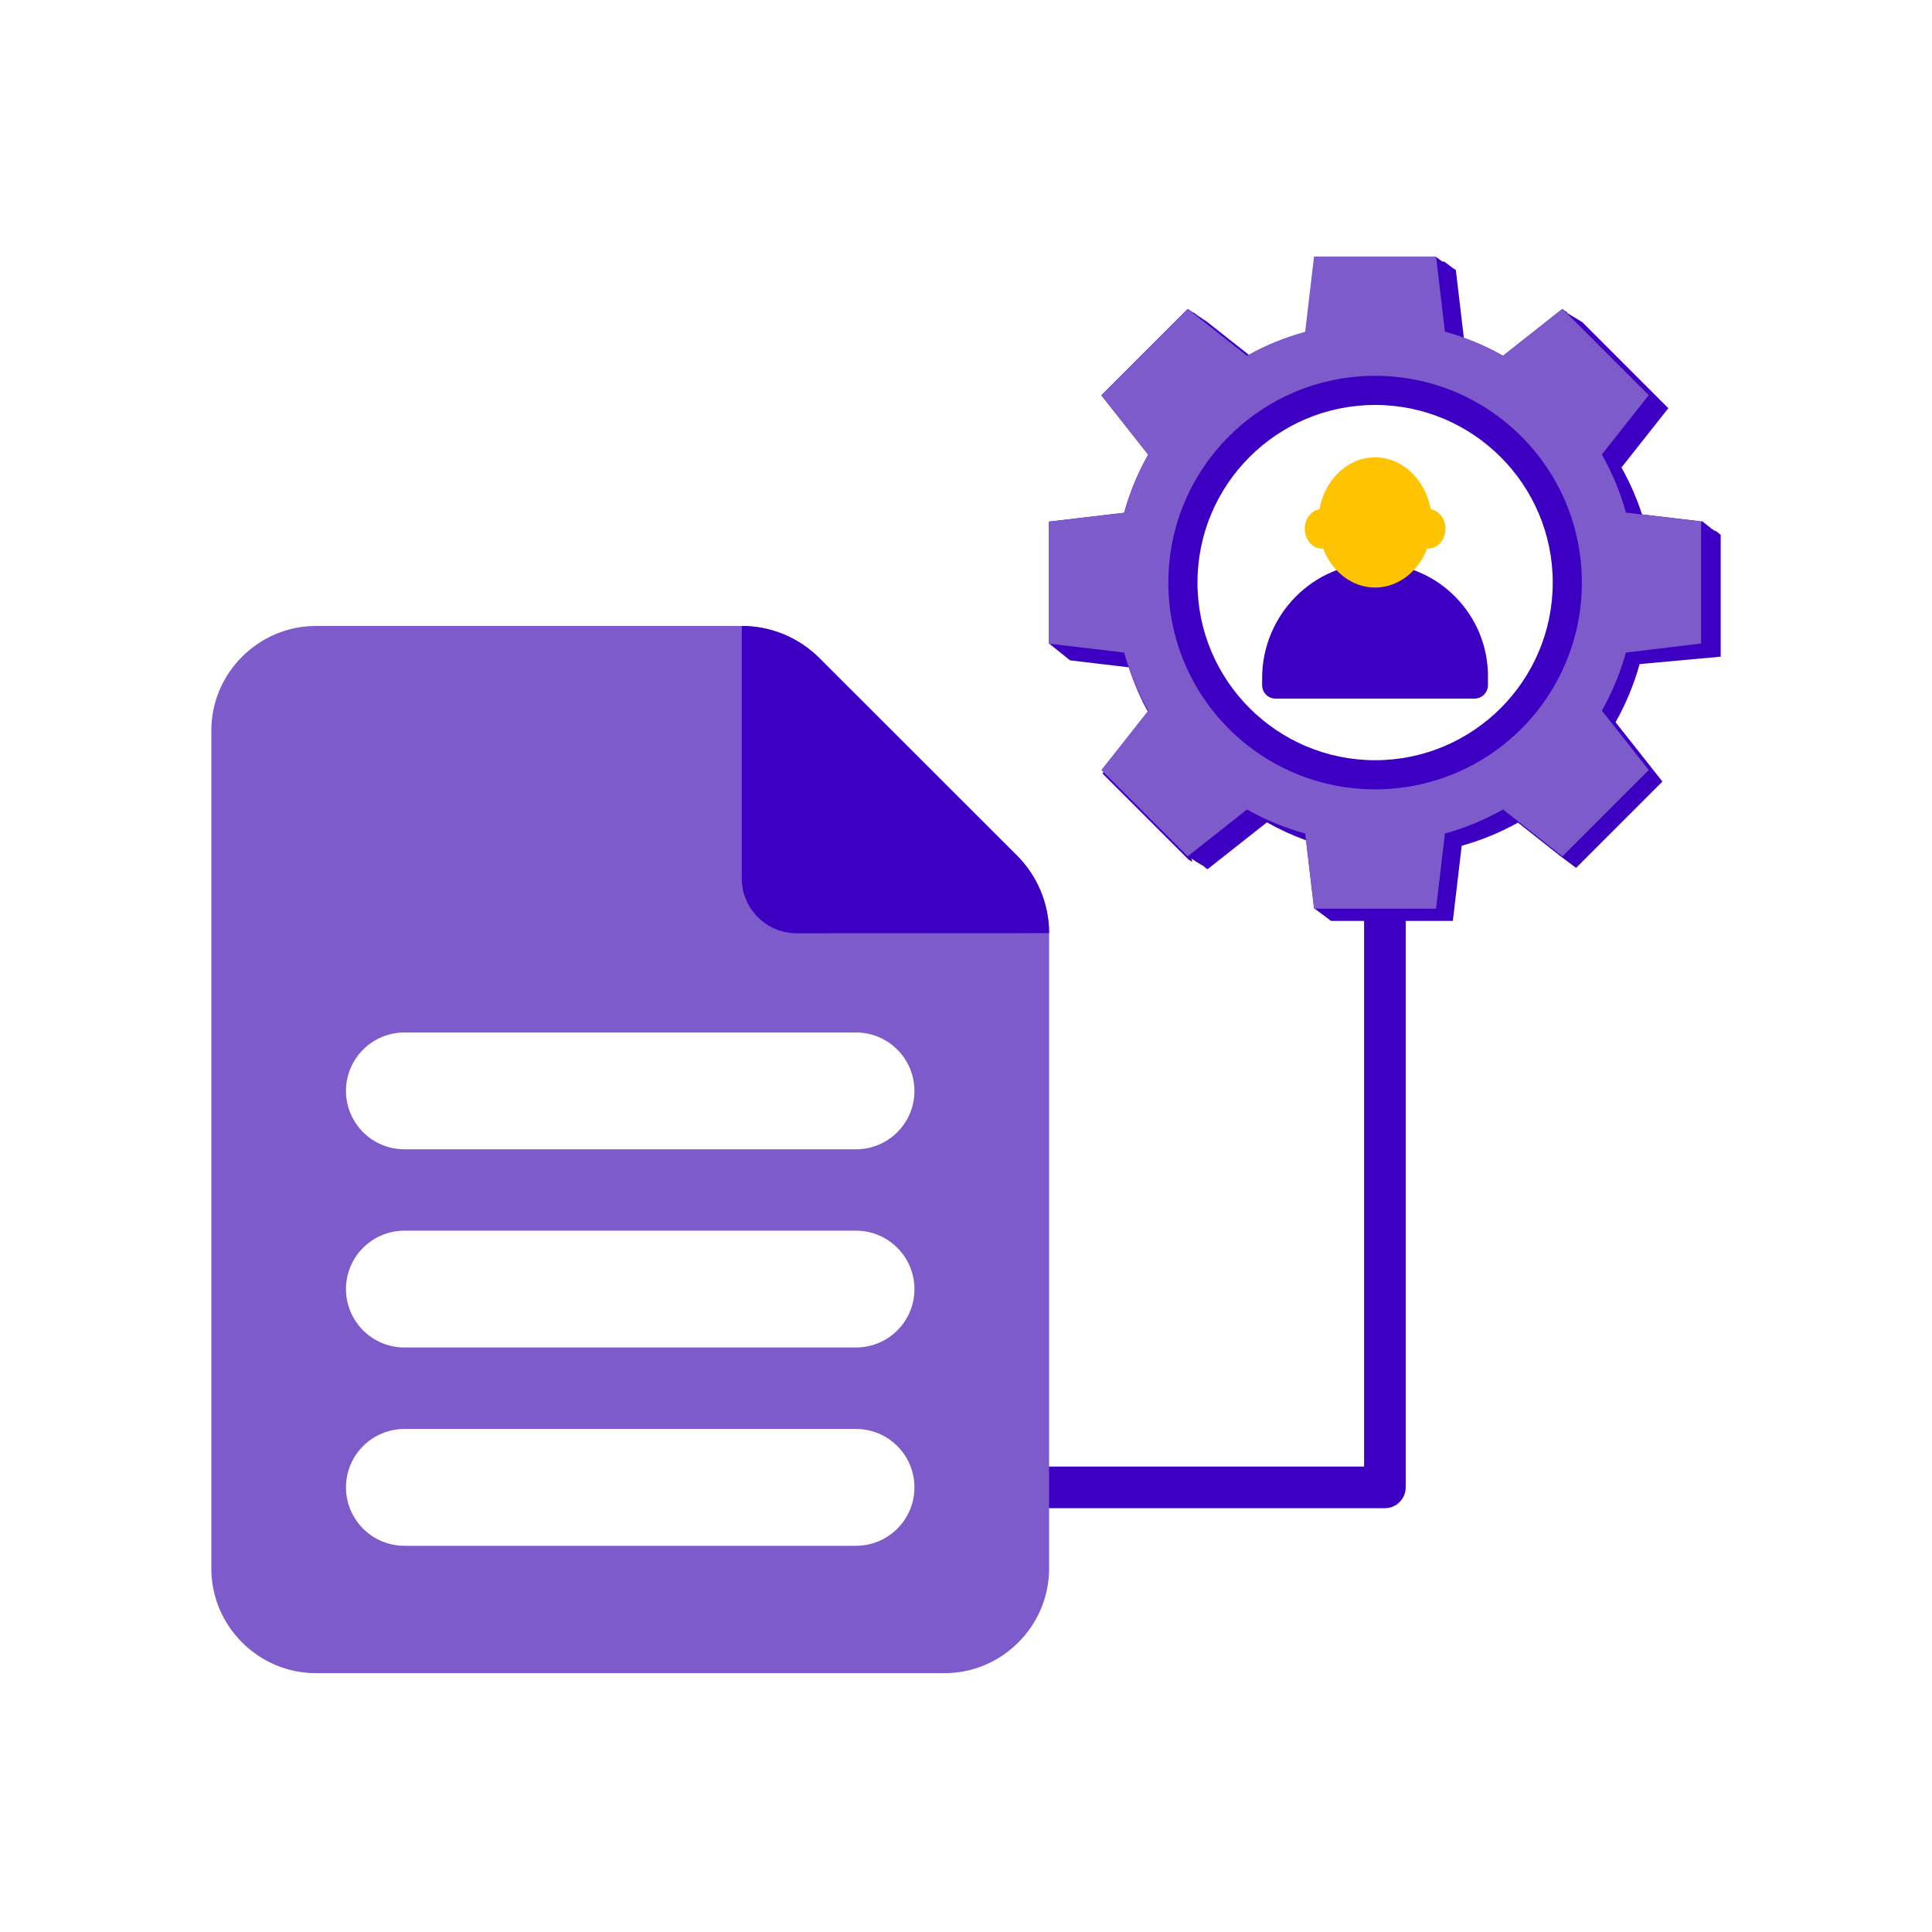<svg width="128" height="128" viewBox="0 0 128 128" fill="none" xmlns="http://www.w3.org/2000/svg">
<path d="M91.753 99.921H67.949C67.184 99.921 66.57 99.307 66.57 98.542C66.57 97.777 67.184 97.163 67.949 97.163H90.374V57.971C90.374 57.206 90.988 56.592 91.753 56.592C92.518 56.592 93.131 57.206 93.131 57.971V98.533C93.131 99.298 92.518 99.921 91.753 99.921Z" fill="#3D00C3"/>
<path d="M67.371 56.681L54.286 43.606C52.925 42.245 51.066 41.471 49.136 41.471H20.938C17.122 41.471 14 44.593 14 48.409V103.915C14 107.731 17.122 110.853 20.938 110.853H62.568C66.384 110.853 69.506 107.731 69.506 103.915V61.832C69.506 59.902 68.732 58.051 67.371 56.681ZM56.715 102.412H26.791C24.657 102.412 22.922 100.677 22.922 98.542C22.922 96.407 24.657 94.673 26.791 94.673H56.715C58.85 94.673 60.584 96.407 60.584 98.542C60.584 100.677 58.85 102.412 56.715 102.412ZM56.715 89.274H26.791C24.657 89.274 22.922 87.539 22.922 85.404C22.922 83.269 24.657 81.535 26.791 81.535H56.715C58.85 81.535 60.584 83.269 60.584 85.404C60.584 87.548 58.85 89.274 56.715 89.274ZM56.715 76.144H26.791C24.657 76.144 22.922 74.41 22.922 72.275C22.922 70.14 24.657 68.405 26.791 68.405H56.715C58.85 68.405 60.584 70.14 60.584 72.275C60.584 74.41 58.85 76.144 56.715 76.144Z" fill="#7D5BCA"/>
<path d="M49.145 41.471V58.194C49.145 60.204 50.773 61.832 52.783 61.832L69.506 61.823C69.506 59.893 68.741 58.042 67.371 56.673L54.286 43.597C52.925 42.236 51.075 41.471 49.145 41.471Z" fill="#3D00C3"/>
<path d="M114 43.508V35.422L113.956 35.413V35.386L113.911 35.377V35.351L113.867 35.342V35.315L113.822 35.306V35.28L113.778 35.271V35.244L113.733 35.235V35.209L113.689 35.2V35.173L113.645 35.164V35.137L113.627 35.2V35.173L113.582 35.164V35.146L113.538 35.137V35.111L113.493 35.102V35.075L113.449 35.066V35.057L113.404 35.048V35.022L113.36 35.013V34.986L113.315 34.977V34.95L113.271 34.942V34.915L113.226 34.906V34.879L113.182 34.87V34.844L113.137 34.835V34.808L113.093 34.799V34.773L113.049 34.764V34.737L113.004 34.728V34.701L112.96 34.693V34.666L112.915 34.657V34.63L112.871 34.621V34.595L112.826 34.586V34.559L112.782 34.55V34.523L112.737 34.515V34.612V34.604V34.577L112.693 34.568V34.541L108.788 34.079C108.432 32.994 107.978 31.953 107.427 30.974L110.531 27.043L104.812 21.323L104.803 21.332L104.767 21.296L104.758 21.305L104.732 21.279V21.288L104.696 21.252L104.687 21.261L104.651 21.225L104.643 21.234L104.607 21.198L104.598 21.207L104.562 21.172L104.554 21.181L104.518 21.145L104.509 21.154L104.474 21.118L104.465 21.127L104.429 21.092L104.42 21.101L104.385 21.065L104.376 21.074L104.34 21.038L104.331 21.047L104.296 21.012L104.287 21.021L104.251 20.985L104.242 20.994L104.207 20.958L104.198 20.967L104.162 20.932L104.153 20.941L104.118 20.905L104.109 20.914L104.073 20.878L104.064 20.887L104.029 20.852L104.02 20.86L103.984 20.825L103.975 20.834L103.94 20.798L103.931 20.807L103.895 20.771L103.886 20.78L103.851 20.745L103.842 20.754L103.806 20.718L103.842 20.7L103.806 20.665L103.798 20.674L103.762 20.638L103.753 20.647L103.717 20.611L103.709 20.62L103.673 20.585L103.664 20.594L103.629 20.558H103.637L103.602 20.523L103.593 20.531L103.557 20.496L103.548 20.505L103.513 20.469L99.581 23.573C98.754 23.111 97.882 22.711 96.984 22.382L96.45 17.872H96.415V17.845H96.37V17.818H96.334V17.792H96.281V17.765H96.246V17.738H96.21V17.712H96.174V17.685H96.139V17.658H96.103V17.631H96.068V17.605H96.032V17.578H95.996V17.552H95.961V17.525H95.925V17.498H95.89V17.471H95.854V17.445H95.819V17.418H95.783V17.391H95.747V17.365H95.712V17.338H95.569V17.311H95.534V17.285H95.481V17.258H95.445V17.231H95.409V17.204H95.374V17.178H95.338V17.151H95.303V17.125H95.267V17.098H95.231V17.071H95.196V17.044H87.11L86.523 22.026C85.162 22.346 83.908 22.862 82.743 23.511L79.994 21.341L79.958 21.314L79.923 21.288L79.887 21.261L79.825 21.225L79.789 21.198L79.736 21.172L79.7 21.145L79.665 21.118L79.629 21.092L79.594 21.065L79.558 21.038L79.487 21.003L79.451 20.976L79.416 20.949L79.362 20.914L79.327 20.887L79.291 20.86L79.256 20.834L79.22 20.807L79.184 20.78L79.149 20.754L79.113 20.727L79.024 20.692L78.989 20.665L78.935 20.638L78.9 20.611L78.864 20.585L78.829 20.558L78.793 20.531L78.757 20.505L78.686 20.469L72.967 26.189L76.071 30.12C75.395 31.321 74.853 32.611 74.479 33.972L69.498 34.559V42.645L69.542 42.654V42.68L69.587 42.689V42.716L69.631 42.725V42.752L69.675 42.761V42.787L69.72 42.796V42.823L69.764 42.832V42.858L69.809 42.867V42.894L69.853 42.903V42.929L69.898 42.938V42.965L69.942 42.974V43.001L69.987 43.01V43.036L70.031 43.045V43.072L70.076 43.081V43.107L70.12 43.116V43.143L70.165 43.152V43.179L70.209 43.188V43.214L70.254 43.223V43.25L70.298 43.259V43.285L70.343 43.294V43.321L70.387 43.33V43.356L70.432 43.365V43.392L70.476 43.401V43.428L70.52 43.437V43.463L70.565 43.472V43.499L70.609 43.508V43.534L70.654 43.543V43.57L70.698 43.579V43.605L70.743 43.614V43.641L70.787 43.65V43.677L70.832 43.686V43.712L70.876 43.721V43.748L74.781 44.21C75.137 45.296 75.591 46.336 76.142 47.315L73.038 51.246L78.757 56.966L78.766 56.957L78.802 56.993L78.811 56.984L78.846 57.02L78.855 57.011L78.891 57.046L78.9 57.037L78.935 57.073L78.944 57.064L78.98 57.1L78.989 57.091L78.935 56.895L78.944 56.886L78.98 56.922L78.989 56.913L79.024 56.948L79.033 56.94L79.069 56.975L79.078 56.966L79.113 57.002L79.122 56.993L79.158 57.028L79.193 57.064L79.202 57.055L79.238 57.091L79.247 57.082L79.282 57.117L79.291 57.108L79.327 57.144L79.336 57.135L79.371 57.171L79.38 57.162L79.416 57.197L79.425 57.188L79.46 57.224L79.469 57.215L79.505 57.251L79.514 57.242L79.549 57.278L79.558 57.269L79.594 57.304L79.603 57.295L79.638 57.331L79.647 57.322L79.683 57.358L79.692 57.349L79.727 57.384L79.736 57.375L79.772 57.411L79.78 57.402L79.816 57.438L79.825 57.429V57.482L79.834 57.473L79.869 57.509L79.878 57.5L79.914 57.535L79.923 57.527L79.958 57.562L79.967 57.553L80.003 57.589L83.934 54.484C84.762 54.947 85.633 55.347 86.532 55.676L87.066 60.186H87.101V60.213H87.137V60.24H87.172V60.266H87.208V60.293H87.243V60.32H87.279V60.346H87.315V60.373H87.35V60.4H87.386V60.426H87.421V60.453H87.457V60.48H87.493V60.507H87.528V60.533H87.564V60.56H87.599V60.587H87.635V60.613H87.671V60.64H87.706V60.667H87.742V60.693H87.777V60.72H87.813V60.747H87.848V60.773H87.884V60.8H87.919V60.827H87.955V60.853H87.991V60.88H88.026V60.907H88.062V60.933H88.097V60.96H88.133V60.987H88.169V61.014H96.254L96.841 56.032C98.158 55.667 99.403 55.151 100.569 54.502L103.317 56.673L103.353 56.699L103.388 56.726L103.424 56.753L103.459 56.779L103.495 56.806L103.531 56.833L103.566 56.859L103.602 56.886L103.637 56.913L103.673 56.94L103.709 56.966L103.744 56.993L103.78 57.02L103.815 57.046L103.851 57.073L103.886 57.1L103.922 57.126L103.958 57.153L103.993 57.18L104.029 57.206L104.064 57.233L104.1 57.26L104.136 57.286L104.171 57.313L104.207 57.34L104.242 57.366L104.278 57.393L104.313 57.42L104.349 57.447L104.385 57.473L104.42 57.5L110.14 51.78L107.035 47.849C107.711 46.648 108.254 45.358 108.628 43.997L114 43.508ZM91.104 50.998C84.255 50.998 78.704 45.447 78.704 38.597C78.704 31.748 84.255 26.198 91.104 26.198C97.953 26.198 103.504 31.748 103.504 38.597C103.504 45.447 97.945 50.998 91.104 50.998Z" fill="#3D00C3"/>
<path d="M112.702 42.636V34.55L107.72 33.963C107.347 32.602 106.804 31.312 106.128 30.111L109.232 26.18L103.513 20.46L99.581 23.565C98.38 22.889 97.091 22.346 95.73 21.972L95.142 17H87.057L86.47 21.981C85.109 22.355 83.819 22.898 82.618 23.574L78.686 20.469L72.967 26.189L76.071 30.12C75.395 31.321 74.853 32.611 74.479 33.972L69.498 34.559V42.645L74.479 43.232C74.853 44.593 75.395 45.883 76.071 47.084L72.967 51.015L78.686 56.735L82.618 53.63C83.819 54.306 85.109 54.849 86.47 55.223L87.057 60.204H95.142L95.73 55.223C97.091 54.849 98.38 54.306 99.581 53.63L103.513 56.735L109.232 51.015L106.128 47.084C106.804 45.883 107.347 44.593 107.72 43.232L112.702 42.636ZM91.104 50.998C84.255 50.998 78.704 45.447 78.704 38.598C78.704 31.748 84.255 26.198 91.104 26.198C97.953 26.198 103.504 31.748 103.504 38.598C103.504 45.447 97.945 50.998 91.104 50.998Z" fill="#7D5BCA"/>
<path d="M91.105 26.829C97.589 26.829 102.873 32.104 102.873 38.598C102.873 45.091 97.598 50.366 91.105 50.366C84.62 50.366 79.336 45.091 79.336 38.598C79.336 32.104 84.611 26.829 91.105 26.829ZM91.105 24.899C83.544 24.899 77.406 31.028 77.406 38.598C77.406 46.167 83.535 52.296 91.105 52.296C98.674 52.296 104.803 46.167 104.803 38.598C104.803 31.028 98.666 24.899 91.105 24.899Z" fill="#3D00C3"/>
<path d="M97.682 46.285H84.508C84.019 46.285 83.619 45.884 83.619 45.395V44.924C83.619 40.734 87.044 37.238 91.233 37.318C95.298 37.389 98.581 40.716 98.581 44.799V45.404C98.572 45.884 98.18 46.285 97.682 46.285Z" fill="#3D00C3"/>
<path d="M94.787 33.732C94.431 31.775 92.91 30.299 91.104 30.299C89.289 30.299 87.768 31.775 87.421 33.732C86.87 33.83 86.443 34.373 86.443 35.031C86.443 35.761 86.959 36.348 87.59 36.348C87.617 36.348 87.635 36.348 87.661 36.348C88.249 37.869 89.574 38.927 91.104 38.927C92.634 38.927 93.968 37.869 94.546 36.348C94.573 36.348 94.591 36.348 94.617 36.348C95.249 36.348 95.765 35.761 95.765 35.031C95.765 34.373 95.338 33.83 94.787 33.732Z" fill="#FFC401"/>
</svg>
